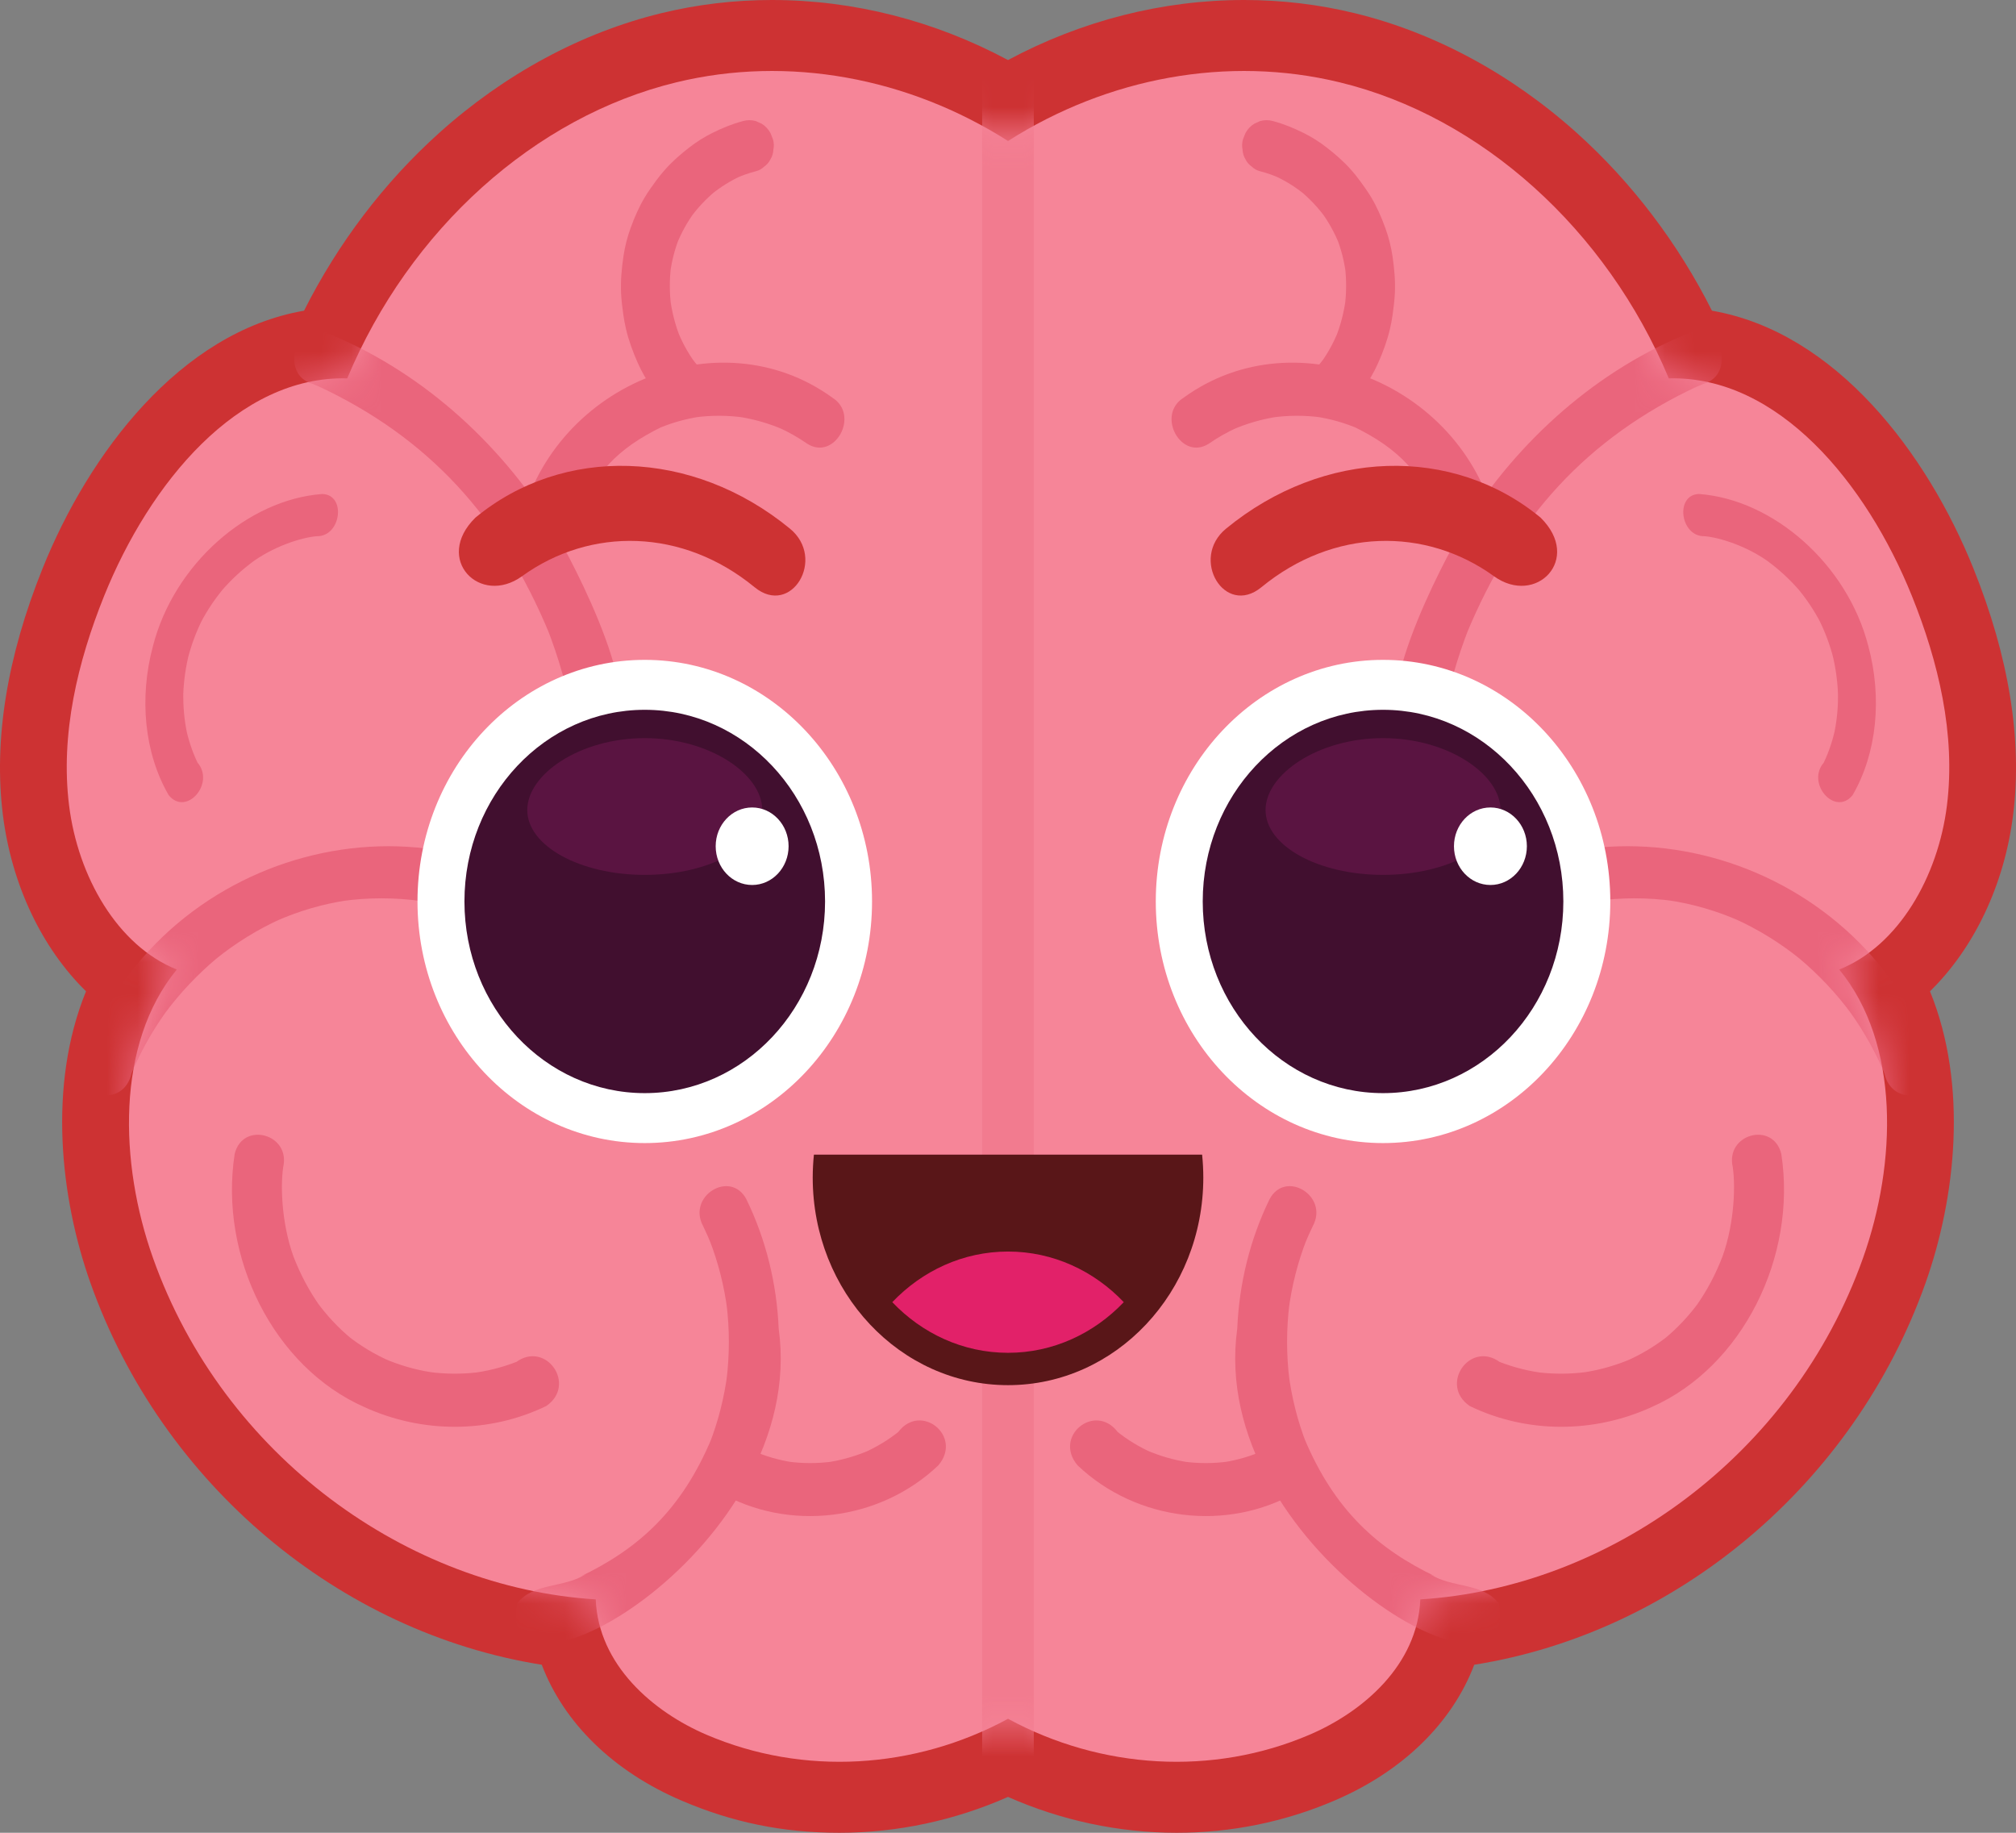 <svg width="66" height="60" viewBox="0 0 66 60" fill="none" xmlns="http://www.w3.org/2000/svg">
<rect x="0" y="0" width="66" height="60" fill="#808080" stroke="none"/>
<path d="M38.518 60C36.628 60 34.742 59.596 33 58.826C31.259 59.596 29.372 60 27.483 60C25.593 60 23.951 59.647 22.319 58.949C20.069 57.988 18.457 56.396 17.736 54.499C11.115 53.446 5.302 48.594 2.962 42.003C1.977 39.225 1.558 35.538 2.816 32.452C1.383 31.05 0.381 28.983 0.093 26.667C-0.21 24.22 0.228 21.508 1.395 18.607C2.903 14.857 5.889 10.875 9.954 10.171C11.063 7.966 12.572 5.976 14.37 4.359C16.523 2.422 19.043 1.064 21.656 0.43C22.831 0.144 24.047 0 25.271 0C27.944 0 30.591 0.676 33 1.966C35.408 0.676 38.056 0 40.729 0C41.953 0 43.169 0.144 44.344 0.43C46.958 1.064 49.477 2.422 51.63 4.359C53.428 5.976 54.937 7.966 56.046 10.171C60.111 10.875 63.097 14.858 64.605 18.607C65.772 21.508 66.21 24.22 65.907 26.667C65.619 28.983 64.617 31.05 63.184 32.452C64.442 35.538 64.023 39.225 63.038 42.003C60.698 48.594 54.885 53.446 48.264 54.499C47.543 56.396 45.931 57.988 43.681 58.949C42.049 59.647 40.311 60 38.517 60H38.518Z" fill="#CD3233"/>
<path d="M62.596 19.52C61.104 15.812 58.209 12.294 54.633 12.387C52.593 7.508 48.492 3.818 43.858 2.695C40.196 1.806 36.266 2.538 33.001 4.616C29.735 2.538 25.806 1.806 22.143 2.695C17.509 3.818 13.408 7.508 11.368 12.387C7.792 12.295 4.897 15.812 3.405 19.52C2.545 21.659 1.972 24.032 2.261 26.363C2.55 28.694 3.841 30.959 5.788 31.74C3.788 34.179 3.909 38.085 5.008 41.181C7.319 47.691 13.357 51.977 19.503 52.359C19.589 54.502 21.374 56.04 23.134 56.792C26.303 58.147 29.95 57.923 33.001 56.268C36.052 57.923 39.698 58.147 42.867 56.792C44.628 56.04 46.412 54.502 46.498 52.359C52.644 51.977 58.682 47.691 60.993 41.181C62.092 38.085 62.214 34.179 60.214 31.74C62.16 30.959 63.451 28.694 63.74 26.363C64.029 24.032 63.457 21.66 62.596 19.52Z" fill="#F68598"/>
<mask id="mask0_271_5365" style="mask-type:luminance" maskUnits="userSpaceOnUse" x="2" y="2" width="62" height="56">
<path d="M62.596 19.52C61.104 15.812 58.209 12.294 54.633 12.387C52.593 7.508 48.492 3.818 43.858 2.695C40.196 1.806 36.266 2.538 33.001 4.616C29.735 2.538 25.806 1.806 22.143 2.695C17.509 3.818 13.408 7.508 11.368 12.387C7.792 12.295 4.897 15.812 3.405 19.52C2.545 21.659 1.972 24.032 2.261 26.363C2.55 28.694 3.841 30.959 5.788 31.74C3.788 34.179 3.909 38.085 5.008 41.181C7.319 47.691 13.357 51.977 19.503 52.359C19.589 54.502 21.374 56.04 23.134 56.792C26.303 58.147 29.95 57.923 33.001 56.268C36.052 57.923 39.698 58.147 42.867 56.792C44.628 56.04 46.412 54.502 46.498 52.359C52.644 51.977 58.682 47.691 60.993 41.181C62.092 38.085 62.214 34.179 60.214 31.74C62.16 30.959 63.451 28.694 63.74 26.363C64.029 24.032 63.457 21.66 62.596 19.52Z" fill="white"/>
</mask>
<g mask="url(#mask0_271_5365)">
<path d="M10.218 12.562C10.356 12.618 10.493 12.676 10.629 12.737C10.564 12.708 10.498 12.679 10.433 12.649C14.027 14.332 16.4 16.924 17.986 20.751C17.959 20.682 17.931 20.613 17.903 20.543C18.292 21.53 18.584 22.556 18.768 23.608C18.847 24.057 19.381 24.353 19.777 24.216C21.484 23.543 18.744 18.345 18.069 17.241C16.279 14.384 13.684 12.092 10.653 10.881C9.639 10.574 9.186 12.257 10.217 12.562H10.218Z" fill="#EA657C"/>
<path d="M19.364 30.287C14.087 25.38 5.124 27.784 2.683 34.775C2.42 35.966 4.06 36.311 4.31 35.119C4.283 35.188 4.255 35.257 4.227 35.327C4.539 34.546 4.945 33.809 5.427 33.134C5.459 33.089 5.522 33.011 5.373 33.208C5.88 32.516 6.473 31.892 7.12 31.352C7.117 31.355 6.949 31.49 7.05 31.409C7.717 30.868 8.447 30.418 9.22 30.071C9.155 30.1 9.089 30.13 9.024 30.159C9.783 29.822 10.578 29.59 11.393 29.47C11.32 29.48 11.247 29.491 11.175 29.502C12.052 29.376 12.94 29.379 13.817 29.502C13.745 29.492 13.672 29.481 13.599 29.471C14.491 29.6 15.362 29.852 16.192 30.222C16.127 30.193 16.061 30.164 15.996 30.135C16.73 30.465 17.426 30.887 18.062 31.398C18.129 31.452 18.108 31.434 18 31.346C18.772 32.367 20.174 31.296 19.362 30.287H19.364Z" fill="#EA657C"/>
<path d="M18.57 17.791C18.644 17.471 18.742 17.159 18.861 16.855C18.834 16.925 18.806 16.994 18.778 17.063C19.471 15.479 20.198 14.693 21.683 13.966C21.618 13.995 21.553 14.025 21.487 14.054C21.96 13.845 22.456 13.707 22.964 13.633C22.891 13.644 22.818 13.654 22.746 13.665C23.287 13.591 23.833 13.594 24.374 13.671C24.302 13.66 24.229 13.65 24.156 13.639C24.682 13.718 25.194 13.865 25.684 14.082C25.619 14.053 25.554 14.024 25.488 13.995C25.814 14.141 26.126 14.317 26.422 14.523C27.325 15.105 28.165 13.59 27.249 13.018C23.526 10.315 17.968 12.652 16.988 17.327C16.707 18.41 18.291 18.881 18.569 17.791H18.57Z" fill="#EA657C"/>
<path d="M23.017 40.134C23.121 40.349 23.218 40.568 23.306 40.791C23.279 40.721 23.251 40.652 23.223 40.583C23.515 41.328 23.711 42.109 23.814 42.908C23.804 42.831 23.794 42.754 23.784 42.677C23.887 43.51 23.887 44.352 23.784 45.185C23.794 45.108 23.804 45.031 23.814 44.954C23.711 45.753 23.514 46.535 23.221 47.279C23.249 47.209 23.276 47.14 23.304 47.071C22.313 49.445 20.888 50.715 18.976 51.623C19.041 51.594 19.107 51.565 19.172 51.536C18.481 51.989 17.441 51.808 16.926 52.498C16.198 56.516 26.482 50.639 25.493 43.497C25.43 42.016 25.074 40.573 24.433 39.256C23.91 38.282 22.488 39.156 23.018 40.136L23.017 40.134Z" fill="#EA657C"/>
<path d="M23.547 48.847C25.814 50.157 28.794 49.802 30.718 47.973C31.532 47.02 30.15 45.901 29.406 46.88C29.362 46.918 29.234 47.012 29.445 46.849C29.093 47.134 28.705 47.368 28.298 47.551C28.363 47.522 28.428 47.493 28.494 47.464C28.034 47.666 27.552 47.804 27.059 47.876C27.131 47.866 27.204 47.855 27.277 47.845C26.769 47.915 26.257 47.915 25.75 47.842C25.822 47.853 25.895 47.863 25.968 47.874C25.502 47.803 25.048 47.673 24.614 47.478C24.68 47.508 24.745 47.537 24.81 47.566C23.712 46.669 22.47 47.866 23.548 48.846L23.547 48.847Z" fill="#EA657C"/>
<path d="M33.845 0H32.154V61.464H33.845V0Z" fill="#F27B8F"/>
<path d="M24.321 3.965C23.976 4.054 23.644 4.193 23.322 4.352C23.058 4.483 22.806 4.642 22.571 4.824C22.284 5.046 22.009 5.285 21.766 5.56C21.667 5.672 21.572 5.789 21.483 5.91C21.354 6.086 21.227 6.262 21.114 6.45C20.922 6.769 20.773 7.111 20.645 7.464C20.535 7.766 20.456 8.08 20.409 8.4C20.351 8.796 20.315 9.191 20.333 9.592C20.343 9.827 20.373 10.061 20.405 10.294C20.428 10.455 20.458 10.616 20.495 10.775C20.586 11.159 20.724 11.531 20.883 11.889C21.015 12.184 21.177 12.464 21.364 12.723C21.449 12.84 21.533 12.959 21.624 13.072C21.696 13.155 21.782 13.213 21.882 13.248C21.977 13.301 22.08 13.325 22.19 13.321C22.3 13.325 22.403 13.301 22.499 13.248C22.598 13.213 22.683 13.155 22.756 13.072C22.798 13.014 22.84 12.957 22.882 12.899C22.954 12.767 22.991 12.623 22.991 12.47C22.981 12.394 22.972 12.319 22.962 12.244C22.924 12.099 22.856 11.974 22.756 11.868C22.71 11.81 22.665 11.751 22.622 11.691C22.663 11.749 22.705 11.806 22.747 11.864C22.518 11.548 22.329 11.2 22.183 10.833C22.21 10.901 22.237 10.969 22.264 11.037C22.105 10.636 21.997 10.214 21.941 9.782C21.951 9.858 21.96 9.933 21.97 10.008C21.916 9.582 21.915 9.148 21.968 8.721C21.958 8.797 21.949 8.871 21.939 8.947C21.99 8.552 22.088 8.165 22.234 7.796C22.207 7.865 22.18 7.932 22.153 8C22.302 7.627 22.497 7.275 22.73 6.954L22.605 7.126C22.845 6.796 23.125 6.5 23.435 6.245C23.381 6.289 23.326 6.333 23.272 6.378C23.58 6.126 23.917 5.915 24.274 5.753C24.21 5.781 24.147 5.81 24.083 5.839C24.298 5.742 24.52 5.664 24.747 5.606C24.851 5.58 24.941 5.529 25.018 5.454C25.106 5.394 25.174 5.315 25.224 5.215C25.283 5.118 25.314 5.012 25.319 4.899C25.343 4.786 25.338 4.673 25.305 4.56C25.279 4.491 25.251 4.424 25.224 4.356C25.153 4.228 25.058 4.126 24.937 4.051C24.873 4.022 24.81 3.994 24.746 3.964C24.604 3.924 24.462 3.924 24.32 3.964L24.321 3.965Z" fill="#EA657C"/>
<path d="M55.781 12.562C55.644 12.618 55.507 12.676 55.37 12.737C55.436 12.708 55.501 12.679 55.566 12.649C51.973 14.332 49.6 16.924 48.013 20.751C48.04 20.682 48.068 20.613 48.096 20.543C47.707 21.53 47.415 22.556 47.231 23.608C47.152 24.057 46.619 24.353 46.222 24.216C44.515 23.543 47.255 18.345 47.93 17.241C49.72 14.384 52.316 12.092 55.346 10.881C56.36 10.574 56.814 12.257 55.782 12.562H55.781Z" fill="#EA657C"/>
<path d="M46.634 30.287C51.911 25.38 60.874 27.783 63.315 34.775C63.578 35.966 61.938 36.311 61.688 35.119C61.715 35.188 61.742 35.257 61.771 35.327C61.459 34.546 61.053 33.809 60.57 33.134C60.539 33.089 60.475 33.011 60.624 33.208C60.118 32.516 59.525 31.892 58.878 31.352C58.881 31.355 59.049 31.49 58.948 31.409C58.281 30.868 57.55 30.418 56.778 30.071C56.843 30.1 56.909 30.13 56.974 30.159C56.215 29.822 55.42 29.59 54.605 29.47C54.678 29.48 54.751 29.491 54.823 29.501C53.946 29.376 53.058 29.379 52.181 29.502C52.253 29.492 52.326 29.481 52.399 29.471C51.507 29.6 50.636 29.852 49.806 30.222C49.871 30.193 49.936 30.164 50.002 30.135C49.268 30.465 48.572 30.887 47.936 31.398C47.868 31.452 47.889 31.434 47.998 31.346C47.226 32.367 45.823 31.296 46.636 30.287H46.634Z" fill="#EA657C"/>
<path d="M47.43 17.791C47.355 17.471 47.258 17.159 47.138 16.855C47.166 16.925 47.193 16.993 47.221 17.063C46.528 15.479 45.8 14.693 44.316 13.966C44.382 13.995 44.447 14.025 44.512 14.054C44.039 13.845 43.544 13.706 43.036 13.633C43.108 13.644 43.181 13.654 43.254 13.665C42.713 13.591 42.167 13.594 41.626 13.671L41.843 13.639C41.318 13.718 40.806 13.865 40.315 14.082C40.38 14.053 40.446 14.024 40.511 13.995C40.186 14.141 39.874 14.317 39.578 14.523C38.674 15.105 37.834 13.59 38.751 13.018C42.474 10.315 48.032 12.652 49.011 17.327C49.293 18.41 47.708 18.881 47.431 17.791H47.43Z" fill="#EA657C"/>
<path d="M42.981 40.134C42.876 40.349 42.78 40.568 42.691 40.791C42.719 40.721 42.746 40.652 42.774 40.583C42.483 41.328 42.287 42.109 42.184 42.908C42.194 42.831 42.204 42.754 42.214 42.677C42.111 43.51 42.111 44.352 42.214 45.185C42.204 45.108 42.194 45.031 42.184 44.954C42.287 45.753 42.483 46.535 42.776 47.279C42.749 47.209 42.722 47.14 42.694 47.071C43.685 49.445 45.109 50.715 47.022 51.623C46.956 51.594 46.891 51.565 46.825 51.536C47.516 51.989 48.557 51.808 49.072 52.498C49.8 56.516 39.515 50.639 40.505 43.497C40.568 42.016 40.923 40.573 41.564 39.256C42.087 38.282 43.51 39.156 42.98 40.136L42.981 40.134Z" fill="#EA657C"/>
<path d="M42.452 48.847C40.185 50.157 37.204 49.802 35.28 47.973C34.466 47.02 35.848 45.901 36.592 46.88C36.637 46.918 36.764 47.012 36.553 46.849C36.905 47.134 37.293 47.368 37.701 47.551C37.635 47.522 37.57 47.493 37.505 47.464C37.965 47.666 38.446 47.804 38.939 47.876L38.722 47.845C39.229 47.915 39.741 47.915 40.249 47.842C40.176 47.853 40.103 47.863 40.031 47.874C40.497 47.803 40.951 47.673 41.384 47.478C41.319 47.508 41.254 47.537 41.188 47.566C42.286 46.669 43.528 47.865 42.45 48.846L42.452 48.847Z" fill="#EA657C"/>
<path d="M41.677 3.965C42.023 4.054 42.354 4.193 42.676 4.352C42.94 4.483 43.192 4.642 43.427 4.824C43.714 5.046 43.989 5.285 44.233 5.56C44.332 5.672 44.426 5.789 44.515 5.91C44.644 6.086 44.772 6.262 44.885 6.45C45.077 6.769 45.225 7.111 45.353 7.464C45.464 7.766 45.542 8.08 45.59 8.4C45.647 8.796 45.684 9.191 45.665 9.592C45.655 9.827 45.625 10.061 45.593 10.294C45.571 10.455 45.54 10.616 45.503 10.775C45.412 11.159 45.275 11.531 45.115 11.889C44.983 12.184 44.821 12.464 44.635 12.723C44.55 12.84 44.465 12.959 44.374 13.072C44.302 13.155 44.216 13.213 44.117 13.248C44.021 13.301 43.918 13.325 43.808 13.321C43.698 13.325 43.595 13.301 43.5 13.248C43.401 13.213 43.315 13.155 43.242 13.072C43.2 13.014 43.158 12.957 43.117 12.899C43.044 12.767 43.008 12.623 43.007 12.47C43.017 12.394 43.026 12.319 43.036 12.244C43.074 12.099 43.143 11.974 43.242 11.868C43.288 11.81 43.333 11.751 43.377 11.691C43.335 11.749 43.293 11.806 43.252 11.864C43.48 11.548 43.669 11.2 43.815 10.833C43.788 10.901 43.761 10.969 43.734 11.037C43.893 10.636 44.001 10.214 44.057 9.782C44.047 9.858 44.038 9.933 44.028 10.008C44.082 9.582 44.084 9.148 44.03 8.721C44.04 8.797 44.049 8.871 44.059 8.947C44.008 8.552 43.91 8.165 43.765 7.796C43.791 7.865 43.819 7.932 43.845 8C43.696 7.627 43.502 7.275 43.268 6.954L43.394 7.126C43.153 6.796 42.873 6.5 42.564 6.245C42.618 6.289 42.672 6.333 42.726 6.378C42.418 6.126 42.082 5.915 41.724 5.753C41.788 5.781 41.851 5.81 41.915 5.839C41.7 5.742 41.479 5.664 41.252 5.606C41.148 5.58 41.057 5.529 40.98 5.454C40.893 5.394 40.824 5.315 40.774 5.215C40.715 5.118 40.684 5.012 40.679 4.899C40.655 4.786 40.66 4.673 40.693 4.56C40.72 4.491 40.747 4.424 40.774 4.356C40.845 4.228 40.94 4.126 41.061 4.051C41.125 4.022 41.188 3.994 41.252 3.964C41.394 3.924 41.536 3.924 41.678 3.964L41.677 3.965Z" fill="#EA657C"/>
<path d="M9.27 38.221C9.17 38.904 9.234 40.24 9.688 41.344C9.662 41.274 9.635 41.205 9.608 41.134C9.832 41.718 10.123 42.266 10.48 42.769C10.435 42.706 10.39 42.645 10.346 42.583C10.689 43.059 11.086 43.486 11.534 43.85C11.475 43.803 11.417 43.756 11.359 43.709C11.796 44.059 12.274 44.345 12.78 44.566C12.715 44.537 12.649 44.509 12.584 44.48C13.066 44.687 13.57 44.835 14.085 44.918C14.147 44.927 14.349 44.944 14.075 44.918C14.579 44.982 15.089 44.988 15.593 44.931C15.656 44.924 15.852 44.883 15.583 44.934C16.098 44.857 16.604 44.718 17.086 44.51C17.021 44.539 16.955 44.567 16.89 44.596C17.873 43.87 18.897 45.335 17.883 46.029C16.013 46.934 13.816 46.926 11.934 46.066C8.951 44.752 7.166 41.139 7.682 37.78C7.942 36.692 9.534 37.12 9.268 38.222L9.27 38.221Z" fill="#EA657C"/>
<path d="M56.729 38.221C56.828 38.904 56.765 40.24 56.31 41.344C56.337 41.274 56.364 41.205 56.391 41.134C56.167 41.718 55.876 42.266 55.519 42.769C55.563 42.706 55.608 42.645 55.653 42.583C55.31 43.059 54.913 43.486 54.465 43.85C54.523 43.803 54.582 43.756 54.64 43.709C54.203 44.059 53.725 44.345 53.219 44.566L53.415 44.48C52.933 44.687 52.429 44.835 51.914 44.918C51.852 44.927 51.65 44.944 51.923 44.918C51.42 44.982 50.91 44.988 50.406 44.931C50.342 44.924 50.146 44.883 50.416 44.934C49.9 44.857 49.395 44.718 48.912 44.51L49.109 44.596C48.126 43.87 47.102 45.335 48.116 46.029C49.986 46.934 52.183 46.926 54.065 46.066C57.048 44.752 58.833 41.139 58.317 37.78C58.057 36.692 56.464 37.12 56.731 38.222L56.729 38.221Z" fill="#EA657C"/>
<path d="M55.806 17.554C56.299 17.595 57.244 17.888 57.992 18.459C57.945 18.425 57.897 18.39 57.85 18.356C58.246 18.644 58.612 18.982 58.94 19.366C58.9 19.318 58.859 19.271 58.819 19.223C59.13 19.59 59.4 19.992 59.623 20.426C59.594 20.37 59.565 20.313 59.536 20.257C59.75 20.68 59.914 21.123 60.029 21.579C60.014 21.52 59.999 21.461 59.985 21.403C60.092 21.836 60.156 22.277 60.172 22.714C60.175 22.767 60.17 22.935 60.174 22.707C60.178 23.132 60.141 23.552 60.059 23.955C60.048 24.006 60.003 24.16 60.061 23.948C59.964 24.357 59.824 24.747 59.636 25.106C59.661 25.057 59.688 25.009 59.713 24.959C59.115 25.637 60.073 26.741 60.65 26.032C61.447 24.66 61.623 22.853 61.166 21.153C60.477 18.467 58.054 16.352 55.623 16.172C54.828 16.19 55.001 17.575 55.807 17.554H55.806Z" fill="#EA657C"/>
<path d="M10.367 17.554C9.874 17.595 8.928 17.888 8.181 18.459C8.228 18.425 8.276 18.39 8.323 18.356C7.926 18.644 7.56 18.982 7.233 19.366C7.273 19.318 7.314 19.271 7.354 19.223C7.043 19.59 6.773 19.992 6.55 20.426C6.579 20.37 6.607 20.313 6.636 20.257C6.423 20.68 6.259 21.123 6.144 21.579C6.158 21.52 6.173 21.461 6.188 21.403C6.08 21.836 6.017 22.277 6 22.714C5.998 22.767 6.003 22.935 5.999 22.707C5.995 23.132 6.032 23.552 6.114 23.955C6.125 24.006 6.17 24.16 6.111 23.948C6.208 24.357 6.349 24.747 6.536 25.106C6.511 25.057 6.485 25.009 6.46 24.959C7.057 25.637 6.1 26.741 5.523 26.032C4.726 24.66 4.55 22.853 5.007 21.153C5.695 18.467 8.118 16.352 10.55 16.172C11.344 16.19 11.171 17.575 10.366 17.554H10.367Z" fill="#EA657C"/>
</g>
<path d="M21.108 37.421C25.217 37.421 28.549 33.88 28.549 29.511C28.549 25.143 25.217 21.602 21.108 21.602C16.999 21.602 13.668 25.143 13.668 29.511C13.668 33.88 16.999 37.421 21.108 37.421Z" fill="white"/>
<path d="M21.108 35.786C24.368 35.786 27.011 32.977 27.011 29.511C27.011 26.046 24.368 23.237 21.108 23.237C17.848 23.237 15.205 26.046 15.205 29.511C15.205 32.977 17.848 35.786 21.108 35.786Z" fill="#410F2F"/>
<path d="M24.955 26.518C24.955 27.691 23.233 28.641 21.108 28.641C18.984 28.641 17.262 27.691 17.262 26.518C17.262 25.346 18.984 24.164 21.108 24.164C23.233 24.164 24.955 25.346 24.955 26.518Z" fill="#5A1441"/>
<path d="M24.624 28.972C25.283 28.972 25.817 28.404 25.817 27.703C25.817 27.003 25.283 26.434 24.624 26.434C23.964 26.434 23.43 27.003 23.43 27.703C23.43 28.404 23.964 28.972 24.624 28.972Z" fill="white"/>
<path d="M45.278 37.421C49.387 37.421 52.718 33.88 52.718 29.511C52.718 25.143 49.387 21.602 45.278 21.602C41.169 21.602 37.838 25.143 37.838 29.511C37.838 33.88 41.169 37.421 45.278 37.421Z" fill="white"/>
<path d="M45.278 35.786C48.538 35.786 51.181 32.977 51.181 29.511C51.181 26.046 48.538 23.237 45.278 23.237C42.018 23.237 39.375 26.046 39.375 29.511C39.375 32.977 42.018 35.786 45.278 35.786Z" fill="#410F2F"/>
<path d="M49.125 26.518C49.125 27.691 47.403 28.641 45.278 28.641C43.154 28.641 41.432 27.691 41.432 26.518C41.432 25.346 43.154 24.164 45.278 24.164C47.403 24.164 49.125 25.346 49.125 26.518Z" fill="#5A1441"/>
<path d="M48.794 28.972C49.453 28.972 49.987 28.404 49.987 27.703C49.987 27.003 49.453 26.434 48.794 26.434C48.134 26.434 47.6 27.003 47.6 27.703C47.6 28.404 48.134 28.972 48.794 28.972Z" fill="white"/>
<path d="M50.438 16.947C47.572 14.579 43.337 14.68 40.139 17.306C38.943 18.288 40.096 20.208 41.296 19.224C43.651 17.289 46.667 17.245 48.91 18.864C50.284 19.856 51.814 18.303 50.438 16.948L50.438 16.947Z" fill="#CD3233"/>
<path d="M15.563 16.947C18.428 14.579 22.663 14.68 25.861 17.306C27.058 18.288 25.904 20.208 24.704 19.224C22.349 17.289 19.333 17.245 17.09 18.864C15.716 19.856 14.186 18.303 15.562 16.948L15.563 16.947Z" fill="#CD3233"/>
<path d="M26.646 37.799C26.621 38.046 26.607 38.297 26.607 38.55C26.607 42.303 29.47 45.346 33.001 45.346C36.531 45.346 39.394 42.303 39.394 38.55C39.394 38.296 39.38 38.046 39.355 37.799H26.646Z" fill="#591618"/>
<path d="M36.79 42.629C35.815 41.605 34.477 40.972 33.001 40.972C31.525 40.972 30.187 41.606 29.212 42.629C30.187 43.653 31.525 44.287 33.001 44.287C34.477 44.287 35.815 43.653 36.79 42.629Z" fill="#E22169"/>
</svg>
